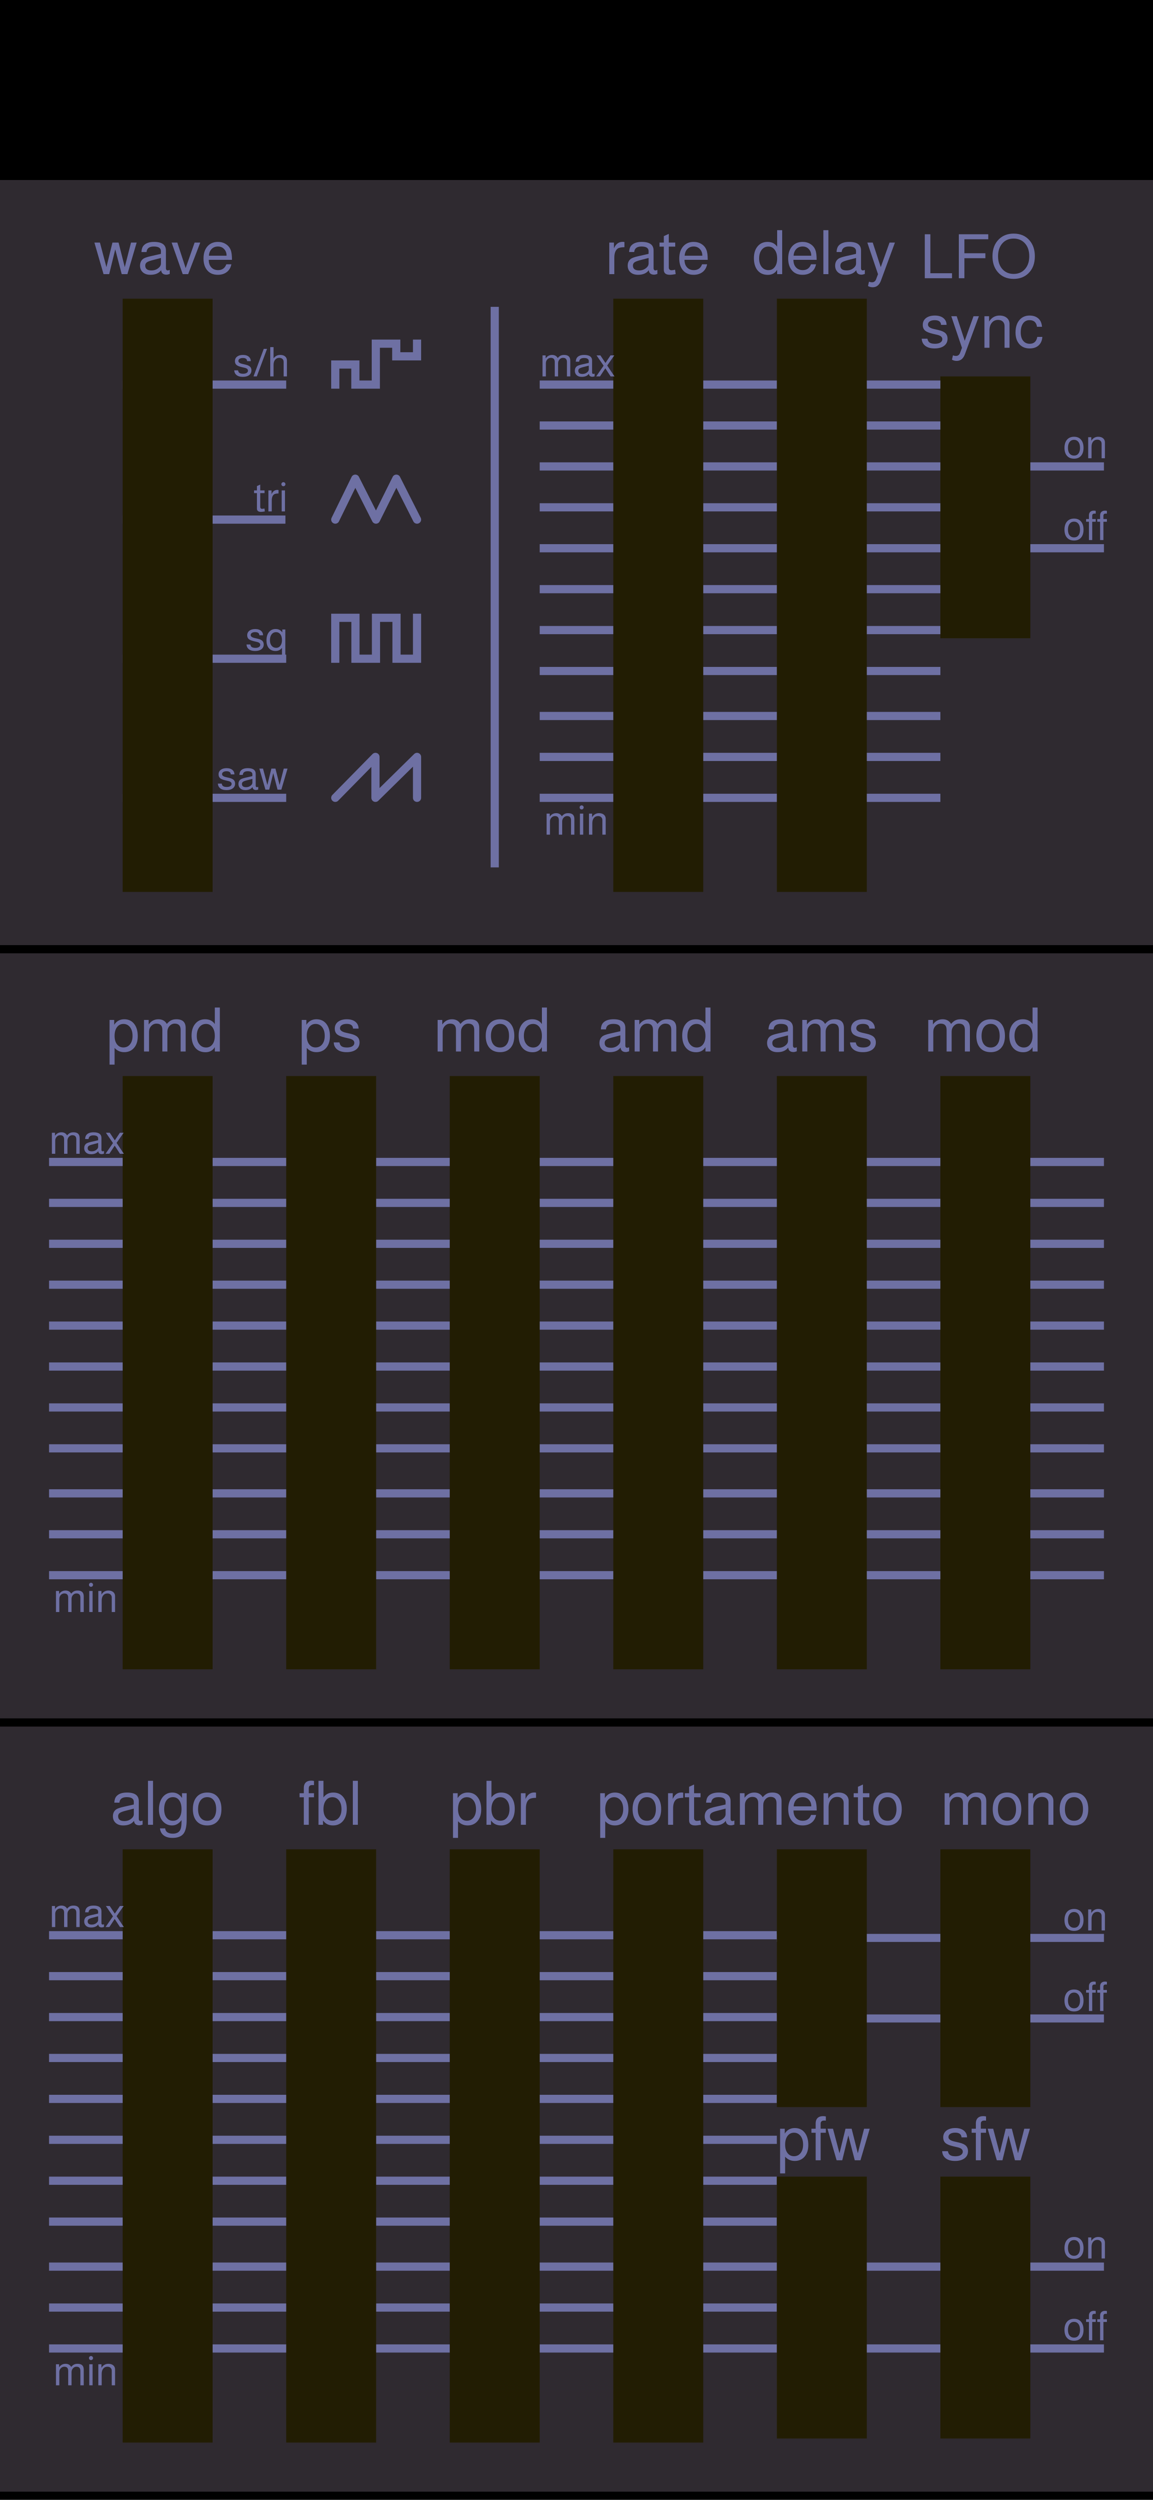 <svg xmlns="http://www.w3.org/2000/svg" width="282" height="611" fill="none" viewBox="0 0 282 611"><path fill="#000" d="M0 0h282v63.8H0z"/><path fill="#000" d="M0 60.9h282v276.95H0zM0 338h282v273H0z"/><path fill="#2F2A30" d="M0 233h282v187H0z"/><path fill="#6E70A3" d="M12 384h181.017v2H12zm0-10h181.017v2H12zm0-10h181.017v2H12zm0-11h181.017v2H12zm0-10h181.017v2H12zm0-10h181.017v2H12zm0-10h181.017v2H12zm0-10h181.017v2H12zm0-10h181.017v2H12zm0-10h181.017v2H12zm0-10h181.017v2H12zm199.322 101H270v2h-58.678zm0-10H270v2h-58.678zm0-10H270v2h-58.678zm0-11H270v2h-58.678zm0-10H270v2h-58.678zm0-10H270v2h-58.678zm0-10H270v2h-58.678zm0-10H270v2h-58.678zm0-10H270v2h-58.678zm0-10H270v2h-58.678zm0-10H270v2h-58.678z"/><path fill="#221D03" d="M30 263h22v145H30zm40 0h22v145H70V263Zm40 0h22v145h-22zm40 0h22v145h-22zm40 0h22v145h-22zm40 0h22v145h-22z"/><path fill="#6E70A3" d="M12.69 276.86h.76v.74c.4-.567.927-.85 1.58-.85.633 0 1.093.253 1.38.76.247-.287.483-.483.71-.59.233-.113.52-.17.86-.17 1 0 1.5.47 1.5 1.41V282h-.82v-3.52c0-.68-.32-1.02-.96-1.02-.333 0-.617.13-.85.39-.233.26-.35.57-.35.93V282h-.82v-3.52c0-.68-.317-1.02-.95-1.02-.34 0-.63.13-.87.39-.233.253-.35.563-.35.93V282h-.82v-5.14Zm12.744 4.45v.66c-.227.08-.403.12-.53.12-.533 0-.823-.243-.87-.73-.367.5-.95.75-1.75.75-.553 0-.983-.153-1.29-.46-.267-.267-.4-.61-.4-1.03 0-.48.17-.85.51-1.11.193-.147.597-.29 1.21-.43l1.68-.38.01-.43c0-.513-.387-.77-1.16-.77-.74 0-1.137.3-1.19.9h-.83c.02-.453.133-.8.34-1.04.353-.407.927-.61 1.72-.61 1.287 0 1.93.467 1.93 1.4v2.87c0 .253.11.38.33.38.027 0 .097-.02.21-.06.04-.013.067-.023.08-.03Zm-1.43-1.94-1.32.34c-.473.12-.8.243-.98.37-.173.127-.26.303-.26.53 0 .527.34.79 1.02.79.48 0 .887-.157 1.22-.47.213-.193.32-.413.32-.66v-.9Zm4.509-.03 1.78 2.66h-.95l-1.29-1.98-1.31 1.98h-.93l1.82-2.62-1.73-2.52h.94l1.24 1.86 1.24-1.86h.92l-1.73 2.48Zm45.282-19.13v-10.92h1.14v1.185c.57-.9 1.39-1.35 2.46-1.35 1.09 0 1.93.42 2.52 1.26.52.73.78 1.69.78 2.88 0 1.27-.34 2.26-1.02 2.97-.59.62-1.355.93-2.295.93-.95 0-1.735-.345-2.355-1.035v4.08h-1.23Zm3.39-9.945c-.65 0-1.175.265-1.575.795-.39.53-.585 1.24-.585 2.13 0 .92.225 1.64.675 2.16.38.44.875.66 1.485.66.68 0 1.22-.255 1.62-.765.41-.52.615-1.205.615-2.055 0-.94-.23-1.68-.69-2.22-.41-.47-.925-.705-1.545-.705Zm10.514 1.14h-1.35c-.04-.77-.555-1.155-1.545-1.155-.51 0-.915.1-1.215.3-.29.19-.435.45-.435.78 0 .5.475.86 1.425 1.08l1.185.27c.77.18 1.325.435 1.665.765.34.33.51.78.51 1.35 0 .73-.285 1.31-.855 1.74-.57.42-1.34.63-2.31.63-1.06 0-1.865-.25-2.415-.75-.46-.41-.705-.955-.735-1.635h1.395c.08.35.19.605.33.765.27.32.775.48 1.515.48.55 0 .985-.1 1.305-.3.33-.21.495-.485.495-.825 0-.51-.395-.86-1.185-1.05l-1.155-.27c-.88-.21-1.495-.46-1.845-.75-.4-.33-.6-.805-.6-1.425 0-.7.265-1.255.795-1.665.54-.41 1.26-.615 2.16-.615.94 0 1.67.235 2.19.705.45.41.675.935.675 1.575ZM26.795 260.21v-10.92h1.14v1.185c.57-.9 1.39-1.35 2.46-1.35 1.09 0 1.93.42 2.52 1.26.52.73.78 1.69.78 2.88 0 1.27-.34 2.26-1.02 2.97-.59.62-1.355.93-2.295.93-.95 0-1.735-.345-2.355-1.035v4.08h-1.23Zm3.39-9.945c-.65 0-1.175.265-1.575.795-.39.53-.585 1.24-.585 2.13 0 .92.225 1.64.675 2.16.38.44.875.66 1.485.66.68 0 1.22-.255 1.62-.765.41-.52.615-1.205.615-2.055 0-.94-.23-1.68-.69-2.22-.41-.47-.925-.705-1.545-.705Zm5.038-.975h1.14v1.11c.6-.85 1.39-1.275 2.37-1.275.95 0 1.64.38 2.07 1.14.37-.43.725-.725 1.065-.885.35-.17.78-.255 1.29-.255 1.5 0 2.25.705 2.25 2.115V257h-1.23v-5.28c0-1.02-.48-1.53-1.44-1.53-.5 0-.925.195-1.275.585-.35.39-.525.855-.525 1.395V257h-1.23v-5.28c0-1.02-.475-1.53-1.425-1.53-.51 0-.945.195-1.305.585-.35.38-.525.845-.525 1.395V257h-1.23v-7.71Zm18.545-3.03V257h-1.23v-1.065c-.49.83-1.25 1.245-2.28 1.245-1.13 0-2-.41-2.61-1.23-.53-.72-.795-1.67-.795-2.85 0-1.29.345-2.3 1.035-3.03.59-.63 1.355-.945 2.295-.945 1.04 0 1.825.39 2.355 1.17v-4.035h1.23Zm-3.375 4.005c-.68 0-1.23.27-1.65.81-.41.53-.615 1.235-.615 2.115 0 .91.24 1.625.72 2.145.41.46.93.69 1.56.69.65 0 1.165-.255 1.545-.765.39-.51.585-1.2.585-2.07 0-.95-.22-1.69-.66-2.22-.39-.47-.885-.705-1.485-.705Zm56.641-.975h1.14v1.11c.6-.85 1.39-1.275 2.37-1.275.95 0 1.64.38 2.07 1.14.37-.43.725-.725 1.065-.885.35-.17.78-.255 1.29-.255 1.5 0 2.25.705 2.25 2.115V257h-1.23v-5.28c0-1.02-.48-1.53-1.44-1.53-.5 0-.925.195-1.275.585-.35.39-.525.855-.525 1.395V257h-1.23v-5.28c0-1.02-.475-1.53-1.425-1.53-.51 0-.945.195-1.305.585-.35.38-.525.845-.525 1.395V257h-1.23v-7.71Zm15.29-.165c1.16 0 2.045.405 2.655 1.215.54.7.81 1.65.81 2.85 0 1.34-.35 2.36-1.05 3.06-.6.61-1.41.915-2.43.915-1.18 0-2.08-.395-2.7-1.185-.54-.69-.81-1.62-.81-2.79 0-1.36.355-2.405 1.065-3.135.61-.62 1.43-.93 2.46-.93Zm0 1.125c-.7 0-1.25.265-1.65.795-.4.52-.6 1.235-.6 2.145 0 .95.225 1.675.675 2.175.39.44.91.66 1.56.66.69 0 1.225-.25 1.605-.75.39-.5.585-1.195.585-2.085 0-.98-.22-1.73-.66-2.25-.38-.46-.885-.69-1.515-.69Zm11.444-3.99V257h-1.23v-1.065c-.49.83-1.25 1.245-2.28 1.245-1.13 0-2-.41-2.61-1.23-.53-.72-.795-1.67-.795-2.85 0-1.29.345-2.3 1.035-3.03.59-.63 1.355-.945 2.295-.945 1.04 0 1.825.39 2.355 1.17v-4.035h1.23Zm-3.375 4.005c-.68 0-1.23.27-1.65.81-.41.53-.615 1.235-.615 2.115 0 .91.24 1.625.72 2.145.41.46.93.69 1.56.69.65 0 1.165-.255 1.545-.765.39-.51.585-1.2.585-2.07 0-.95-.22-1.69-.66-2.22-.39-.47-.885-.705-1.485-.705Zm23.481 5.7v.99c-.34.12-.605.18-.795.18-.8 0-1.235-.365-1.305-1.095-.55.75-1.425 1.125-2.625 1.125-.83 0-1.475-.23-1.935-.69-.4-.4-.6-.915-.6-1.545 0-.72.255-1.275.765-1.665.29-.22.895-.435 1.815-.645l2.52-.57.015-.645c0-.77-.58-1.155-1.74-1.155-1.11 0-1.705.45-1.785 1.35h-1.245c.03-.68.2-1.2.51-1.56.53-.61 1.39-.915 2.58-.915 1.93 0 2.895.7 2.895 2.1v4.305c0 .38.165.57.495.57.04 0 .145-.03.315-.09.06-.02.1-.035.12-.045Zm-2.145-2.91-1.98.51c-.71.18-1.2.365-1.47.555-.26.19-.39.455-.39.795 0 .79.51 1.185 1.53 1.185.72 0 1.33-.235 1.83-.705.32-.29.48-.62.48-.99v-1.35Zm3.493-3.765h1.14v1.11c.6-.85 1.39-1.275 2.37-1.275.95 0 1.64.38 2.07 1.14.37-.43.725-.725 1.065-.885.35-.17.78-.255 1.29-.255 1.5 0 2.25.705 2.25 2.115V257h-1.23v-5.28c0-1.02-.48-1.53-1.44-1.53-.5 0-.925.195-1.275.585-.35.39-.525.855-.525 1.395V257h-1.23v-5.28c0-1.02-.475-1.53-1.425-1.53-.51 0-.945.195-1.305.585-.35.38-.525.845-.525 1.395V257h-1.23v-7.71Zm18.546-3.03V257h-1.23v-1.065c-.49.83-1.25 1.245-2.28 1.245-1.13 0-2-.41-2.61-1.23-.53-.72-.795-1.67-.795-2.85 0-1.29.345-2.3 1.035-3.03.59-.63 1.355-.945 2.295-.945 1.04 0 1.825.39 2.355 1.17v-4.035h1.23Zm-3.375 4.005c-.68 0-1.23.27-1.65.81-.41.53-.615 1.235-.615 2.115 0 .91.24 1.625.72 2.145.41.46.93.69 1.56.69.65 0 1.165-.255 1.545-.765.39-.51.585-1.2.585-2.07 0-.95-.22-1.69-.66-2.22-.39-.47-.885-.705-1.485-.705Zm24.481 5.7v.99c-.34.12-.605.18-.795.18-.8 0-1.235-.365-1.305-1.095-.55.75-1.425 1.125-2.625 1.125-.83 0-1.475-.23-1.935-.69-.4-.4-.6-.915-.6-1.545 0-.72.255-1.275.765-1.665.29-.22.895-.435 1.815-.645l2.52-.57.015-.645c0-.77-.58-1.155-1.74-1.155-1.11 0-1.705.45-1.785 1.35h-1.245c.03-.68.2-1.2.51-1.56.53-.61 1.39-.915 2.58-.915 1.93 0 2.895.7 2.895 2.1v4.305c0 .38.165.57.495.57.04 0 .145-.03.315-.09.06-.02.1-.035.12-.045Zm-2.145-2.91-1.98.51c-.71.18-1.2.365-1.47.555-.26.19-.39.455-.39.795 0 .79.51 1.185 1.53 1.185.72 0 1.33-.235 1.83-.705.32-.29.48-.62.48-.99v-1.35Zm3.493-3.765h1.14v1.11c.6-.85 1.39-1.275 2.37-1.275.95 0 1.64.38 2.07 1.14.37-.43.725-.725 1.065-.885.35-.17.78-.255 1.29-.255 1.5 0 2.25.705 2.25 2.115V257h-1.23v-5.28c0-1.02-.48-1.53-1.44-1.53-.5 0-.925.195-1.275.585-.35.39-.525.855-.525 1.395V257h-1.23v-5.28c0-1.02-.475-1.53-1.425-1.53-.51 0-.945.195-1.305.585-.35.38-.525.845-.525 1.395V257h-1.23v-7.71Zm17.751 2.115h-1.35c-.04-.77-.555-1.155-1.545-1.155-.51 0-.915.1-1.215.3-.29.19-.435.45-.435.78 0 .5.475.86 1.425 1.08l1.185.27c.77.18 1.325.435 1.665.765.34.33.51.78.51 1.35 0 .73-.285 1.31-.855 1.74-.57.42-1.34.63-2.31.63-1.06 0-1.865-.25-2.415-.75-.46-.41-.705-.955-.735-1.635h1.395c.08.35.19.605.33.765.27.32.775.48 1.515.48.55 0 .985-.1 1.305-.3.33-.21.495-.485.495-.825 0-.51-.395-.86-1.185-1.05l-1.155-.27c-.88-.21-1.495-.46-1.845-.75-.4-.33-.6-.805-.6-1.425 0-.7.265-1.255.795-1.665.54-.41 1.26-.615 2.16-.615.94 0 1.67.235 2.19.705.45.41.675.935.675 1.575Zm13.061-2.115h1.14v1.11c.6-.85 1.39-1.275 2.37-1.275.95 0 1.64.38 2.07 1.14.37-.43.725-.725 1.065-.885.35-.17.78-.255 1.29-.255 1.5 0 2.25.705 2.25 2.115V257h-1.23v-5.28c0-1.02-.48-1.53-1.44-1.53-.5 0-.925.195-1.275.585-.35.39-.525.855-.525 1.395V257h-1.23v-5.28c0-1.02-.475-1.53-1.425-1.53-.51 0-.945.195-1.305.585-.35.38-.525.845-.525 1.395V257h-1.23v-7.71Zm15.29-.165c1.16 0 2.045.405 2.655 1.215.54.7.81 1.65.81 2.85 0 1.34-.35 2.36-1.05 3.06-.6.61-1.41.915-2.43.915-1.18 0-2.08-.395-2.7-1.185-.54-.69-.81-1.62-.81-2.79 0-1.36.355-2.405 1.065-3.135.61-.62 1.43-.93 2.46-.93Zm0 1.125c-.7 0-1.25.265-1.65.795-.4.52-.6 1.235-.6 2.145 0 .95.225 1.675.675 2.175.39.44.91.66 1.56.66.69 0 1.225-.25 1.605-.75.39-.5.585-1.195.585-2.085 0-.98-.22-1.73-.66-2.25-.38-.46-.885-.69-1.515-.69Zm11.444-3.99V257h-1.23v-1.065c-.49.83-1.25 1.245-2.28 1.245-1.13 0-2-.41-2.61-1.23-.53-.72-.795-1.67-.795-2.85 0-1.29.345-2.3 1.035-3.03.59-.63 1.355-.945 2.295-.945 1.04 0 1.825.39 2.355 1.17v-4.035h1.23Zm-3.375 4.005c-.68 0-1.23.27-1.65.81-.41.53-.615 1.235-.615 2.115 0 .91.24 1.625.72 2.145.41.46.93.69 1.56.69.65 0 1.165-.255 1.545-.765.39-.51.585-1.2.585-2.07 0-.95-.22-1.69-.66-2.22-.39-.47-.885-.705-1.485-.705ZM13.69 388.86h.76v.74c.4-.567.927-.85 1.58-.85.633 0 1.093.253 1.38.76.247-.287.483-.483.71-.59.233-.113.52-.17.86-.17 1 0 1.5.47 1.5 1.41V394h-.82v-3.52c0-.68-.32-1.02-.96-1.02-.333 0-.617.13-.85.39-.233.26-.35.57-.35.93V394h-.82v-3.52c0-.68-.317-1.02-.95-1.02-.34 0-.63.13-.87.39-.233.253-.35.563-.35.93V394h-.82v-5.14Zm8.954 0V394h-.81v-5.14h.81Zm-.39-2.01c.14 0 .257.05.35.15.1.093.15.207.15.34 0 .14-.05.26-.15.36-.093.093-.21.14-.35.14-.133 0-.25-.047-.35-.14-.093-.1-.14-.22-.14-.36 0-.133.047-.247.14-.34.1-.1.217-.15.35-.15Zm1.798 2.01h.76v.87c.413-.653.98-.98 1.7-.98.5 0 .897.127 1.19.38.293.247.44.58.44 1V394h-.81v-3.54c0-.307-.097-.55-.29-.73-.187-.18-.443-.27-.77-.27-.427 0-.767.157-1.02.47-.253.313-.38.73-.38 1.25V394h-.82v-5.14Z"/><path fill="#2F2A30" d="M0 422h282v187H0z"/><path fill="#6E70A3" d="M12 573h178v2H12zm0-10h178v2H12zm0-10h178v2H12zm0-11h178v2H12zm0-10h178v2H12zm0-10h178v2H12zm0-10h178v2H12zm0-10h178v2H12zm0-10h178v2H12zm0-10h178v2H12zm0-10h178v2H12z"/><path fill="#221D03" d="M30 452h22v145H30zm40 0h22v145H70V452Zm40 0h22v145h-22zm40 0h22v145h-22z"/><path fill="#6E70A3" d="M12.69 465.86h.76v.74c.4-.567.927-.85 1.58-.85.633 0 1.093.253 1.38.76.247-.287.483-.483.71-.59.233-.113.52-.17.86-.17 1 0 1.5.47 1.5 1.41V471h-.82v-3.52c0-.68-.32-1.02-.96-1.02-.333 0-.617.13-.85.39-.233.26-.35.57-.35.93V471h-.82v-3.52c0-.68-.317-1.02-.95-1.02-.34 0-.63.13-.87.39-.233.253-.35.563-.35.93V471h-.82v-5.14Zm12.744 4.45v.66c-.227.08-.403.12-.53.12-.533 0-.823-.243-.87-.73-.367.5-.95.75-1.75.75-.553 0-.983-.153-1.29-.46-.267-.267-.4-.61-.4-1.03 0-.48.17-.85.51-1.11.193-.147.597-.29 1.21-.43l1.68-.38.01-.43c0-.513-.387-.77-1.16-.77-.74 0-1.137.3-1.19.9h-.83c.02-.453.133-.8.34-1.04.353-.407.927-.61 1.72-.61 1.287 0 1.93.467 1.93 1.4v2.87c0 .253.11.38.33.38.027 0 .097-.02.21-.06.04-.013.067-.023.08-.03Zm-1.43-1.94-1.32.34c-.473.12-.8.243-.98.37-.173.127-.26.303-.26.53 0 .527.34.79 1.02.79.48 0 .887-.157 1.22-.47.213-.193.32-.413.32-.66v-.9Zm4.509-.03 1.78 2.66h-.95l-1.29-1.98-1.31 1.98h-.93l1.82-2.62-1.73-2.52h.94l1.24 1.86 1.24-1.86h.92l-1.73 2.48Zm82.282-19.13v-10.92h1.14v1.185c.57-.9 1.39-1.35 2.46-1.35 1.09 0 1.93.42 2.52 1.26.52.73.78 1.69.78 2.88 0 1.27-.34 2.26-1.02 2.97-.59.62-1.355.93-2.295.93-.95 0-1.735-.345-2.355-1.035v4.08h-1.23Zm3.39-9.945c-.65 0-1.175.265-1.575.795-.39.53-.585 1.24-.585 2.13 0 .92.225 1.64.675 2.16.38.44.875.66 1.485.66.68 0 1.22-.255 1.62-.765.41-.52.615-1.205.615-2.055 0-.94-.23-1.68-.69-2.22-.41-.47-.925-.705-1.545-.705Zm4.798-4.005h1.215v4.065c.57-.8 1.37-1.2 2.4-1.2 1.09 0 1.93.4 2.52 1.2.52.7.78 1.625.78 2.775 0 1.33-.345 2.365-1.035 3.105-.6.64-1.375.96-2.325.96-1.07 0-1.885-.405-2.445-1.215V446h-1.11v-10.74Zm3.39 4.005c-.66 0-1.19.27-1.59.81-.39.53-.585 1.235-.585 2.115 0 .92.225 1.64.675 2.16.39.44.89.66 1.5.66.68 0 1.22-.255 1.62-.765.41-.51.615-1.195.615-2.055 0-.94-.23-1.68-.69-2.22-.4-.47-.915-.705-1.545-.705Zm5.024-.975h1.14v1.41c.45-1.06 1.16-1.59 2.13-1.59.12 0 .265.015.435.045v1.26c-.8.01-1.35.125-1.65.345-.55.4-.825 1.145-.825 2.235V446h-1.23v-7.71Zm-50.602 0v.99H75.52V446h-1.215v-6.72H73.27v-.99h1.035v-1.32c0-.55.155-.98.465-1.29.32-.31.765-.465 1.335-.465.22 0 .45.025.69.075v1.02h-.135c-.11-.01-.205-.015-.285-.015-.57 0-.855.26-.855.78v1.215h1.275Zm1.102-3.03h1.215v4.065c.57-.8 1.37-1.2 2.4-1.2 1.09 0 1.93.4 2.52 1.2.52.7.78 1.625.78 2.775 0 1.33-.345 2.365-1.035 3.105-.6.64-1.375.96-2.325.96-1.07 0-1.885-.405-2.445-1.215V446h-1.11v-10.74Zm3.39 4.005c-.66 0-1.19.27-1.59.81-.39.53-.585 1.235-.585 2.115 0 .92.225 1.64.675 2.16.39.44.89.66 1.5.66.68 0 1.22-.255 1.62-.765.41-.51.615-1.195.615-2.055 0-.94-.23-1.68-.69-2.22-.4-.47-.915-.705-1.545-.705Zm6.238-4.005V446h-1.23v-10.74h1.23Zm-52.65 9.705v.99c-.34.12-.605.18-.795.18-.8 0-1.235-.365-1.305-1.095-.55.75-1.425 1.125-2.625 1.125-.83 0-1.475-.23-1.935-.69-.4-.4-.6-.915-.6-1.545 0-.72.255-1.275.765-1.665.29-.22.895-.435 1.815-.645l2.52-.57.015-.645c0-.77-.58-1.155-1.74-1.155-1.11 0-1.705.45-1.785 1.35H27.96c.03-.68.2-1.2.51-1.56.53-.61 1.39-.915 2.58-.915 1.93 0 2.895.7 2.895 2.1v4.305c0 .38.165.57.495.57.04 0 .145-.03.315-.09.06-.02.1-.035.12-.045Zm-2.145-2.91-1.98.51c-.71.18-1.2.365-1.47.555-.26.19-.39.455-.39.795 0 .79.51 1.185 1.53 1.185.72 0 1.33-.235 1.83-.705.32-.29.48-.62.48-.99v-1.35Zm4.694-6.795V446h-1.23v-10.74h1.23Zm7.092 3.03h1.14v6.45c0 1.67-.27 2.83-.81 3.48-.54.66-1.425.99-2.655.99-.96 0-1.71-.23-2.25-.69-.48-.41-.75-.955-.81-1.635h1.26c.06.4.21.695.45.885.35.27.82.405 1.41.405.8 0 1.37-.24 1.71-.72.29-.41.435-1.11.435-2.1v-.495c-.64.87-1.41 1.305-2.31 1.305-.88 0-1.625-.33-2.235-.99-.65-.71-.975-1.68-.975-2.91 0-1.32.34-2.37 1.02-3.15.6-.66 1.355-.99 2.265-.99.98 0 1.765.44 2.355 1.32v-1.155Zm-2.22.96c-.66 0-1.185.265-1.575.795-.38.52-.57 1.235-.57 2.145 0 .95.22 1.675.66 2.175.37.44.87.66 1.5.66.66 0 1.17-.25 1.53-.75.37-.5.555-1.195.555-2.085 0-.98-.21-1.73-.63-2.25-.37-.46-.86-.69-1.47-.69Zm8.399-1.125c1.16 0 2.045.405 2.655 1.215.54.7.81 1.65.81 2.85 0 1.34-.35 2.36-1.05 3.06-.6.61-1.41.915-2.43.915-1.18 0-2.08-.395-2.7-1.185-.54-.69-.81-1.62-.81-2.79 0-1.36.355-2.405 1.065-3.135.61-.62 1.43-.93 2.46-.93Zm0 1.125c-.7 0-1.25.265-1.65.795-.4.52-.6 1.235-.6 2.145 0 .95.225 1.675.675 2.175.39.44.91.66 1.56.66.69 0 1.225-.25 1.605-.75.39-.5.585-1.195.585-2.085 0-.98-.22-1.73-.66-2.25-.38-.46-.885-.69-1.515-.69Zm96.101 9.96v-10.92h1.14v1.185c.57-.9 1.39-1.35 2.46-1.35 1.09 0 1.93.42 2.52 1.26.52.73.78 1.69.78 2.88 0 1.27-.34 2.26-1.02 2.97-.59.62-1.355.93-2.295.93-.95 0-1.735-.345-2.355-1.035v4.08h-1.23Zm3.39-9.945c-.65 0-1.175.265-1.575.795-.39.53-.585 1.24-.585 2.13 0 .92.225 1.64.675 2.16.38.44.875.66 1.485.66.68 0 1.22-.255 1.62-.765.41-.52.615-1.205.615-2.055 0-.94-.23-1.68-.69-2.22-.41-.47-.925-.705-1.545-.705Zm8.053-1.14c1.16 0 2.045.405 2.655 1.215.54.7.81 1.65.81 2.85 0 1.34-.35 2.36-1.05 3.06-.6.61-1.41.915-2.43.915-1.18 0-2.08-.395-2.7-1.185-.54-.69-.81-1.62-.81-2.79 0-1.36.355-2.405 1.065-3.135.61-.62 1.43-.93 2.46-.93Zm0 1.125c-.7 0-1.25.265-1.65.795-.4.52-.6 1.235-.6 2.145 0 .95.225 1.675.675 2.175.39.44.91.66 1.56.66.69 0 1.225-.25 1.605-.75.39-.5.585-1.195.585-2.085 0-.98-.22-1.73-.66-2.25-.38-.46-.885-.69-1.515-.69Zm5.159-.96h1.14v1.41c.45-1.06 1.16-1.59 2.13-1.59.12 0 .265.015.435.045v1.26c-.8.01-1.35.125-1.65.345-.55.4-.825 1.145-.825 2.235V446h-1.23v-7.71Zm7.937 0v.99h-1.575v5.13c0 .18.06.335.18.465.13.12.295.18.495.18.19 0 .48-.045.87-.135l.135 1.08c-.62.11-1.09.165-1.41.165-.99 0-1.485-.405-1.485-1.215v-5.67h-1.05v-.99h1.05v-1.575l1.215-.555v2.13h1.575Zm8.278 6.675v.99c-.34.12-.605.18-.795.18-.8 0-1.235-.365-1.305-1.095-.55.75-1.425 1.125-2.625 1.125-.83 0-1.475-.23-1.935-.69-.4-.4-.6-.915-.6-1.545 0-.72.255-1.275.765-1.665.29-.22.895-.435 1.815-.645l2.52-.57.015-.645c0-.77-.58-1.155-1.74-1.155-1.11 0-1.705.45-1.785 1.35h-1.245c.03-.68.2-1.2.51-1.56.53-.61 1.39-.915 2.58-.915 1.93 0 2.895.7 2.895 2.1v4.305c0 .38.165.57.495.57.04 0 .145-.03.315-.09.06-.02.1-.035.12-.045Zm-2.145-2.91-1.98.51c-.71.18-1.2.365-1.47.555-.26.19-.39.455-.39.795 0 .79.51 1.185 1.53 1.185.72 0 1.33-.235 1.83-.705.32-.29.48-.62.48-.99v-1.35Zm3.494-3.765h1.14v1.11c.6-.85 1.39-1.275 2.37-1.275.95 0 1.64.38 2.07 1.14.37-.43.725-.725 1.065-.885.35-.17.78-.255 1.29-.255 1.5 0 2.25.705 2.25 2.115V446h-1.23v-5.28c0-1.02-.48-1.53-1.44-1.53-.5 0-.925.195-1.275.585-.35.39-.525.855-.525 1.395V446h-1.23v-5.28c0-1.02-.475-1.53-1.425-1.53-.51 0-.945.195-1.305.585-.35.38-.525.845-.525 1.395V446h-1.23v-7.71Zm18.785 4.215h-5.685c.01.66.15 1.185.42 1.575.43.63 1.05.945 1.86.945 1 0 1.675-.475 2.025-1.425h1.23c-.16.81-.53 1.44-1.11 1.89-.58.45-1.31.675-2.19.675-1.17 0-2.065-.4-2.685-1.2-.55-.7-.825-1.625-.825-2.775 0-1.33.36-2.365 1.08-3.105.63-.64 1.445-.96 2.445-.96.73 0 1.37.175 1.92.525.56.35.96.83 1.2 1.44.21.52.315 1.31.315 2.37v.045Zm-1.32-1.005c0-.67-.2-1.21-.6-1.62-.39-.42-.895-.63-1.515-.63-.63 0-1.145.205-1.545.615-.39.4-.61.945-.66 1.635h4.32Zm2.999-3.21h1.14v1.305c.62-.98 1.47-1.47 2.55-1.47.75 0 1.345.19 1.785.57.44.37.66.87.66 1.5V446h-1.215v-5.31c0-.46-.145-.825-.435-1.095-.28-.27-.665-.405-1.155-.405-.64 0-1.15.235-1.53.705-.38.47-.57 1.095-.57 1.875V446h-1.23v-7.71Zm11.203 0v.99h-1.575v5.13c0 .18.06.335.18.465.13.12.295.18.495.18.19 0 .48-.045.87-.135l.135 1.08c-.62.11-1.09.165-1.41.165-.99 0-1.485-.405-1.485-1.215v-5.67h-1.05v-.99h1.05v-1.575l1.215-.555v2.13h1.575Zm4.453-.165c1.16 0 2.045.405 2.655 1.215.54.7.81 1.65.81 2.85 0 1.34-.35 2.36-1.05 3.06-.6.61-1.41.915-2.43.915-1.18 0-2.08-.395-2.7-1.185-.54-.69-.81-1.62-.81-2.79 0-1.36.355-2.405 1.065-3.135.61-.62 1.43-.93 2.46-.93Zm0 1.125c-.7 0-1.25.265-1.65.795-.4.52-.6 1.235-.6 2.145 0 .95.225 1.675.675 2.175.39.44.91.66 1.56.66.69 0 1.225-.25 1.605-.75.39-.5.585-1.195.585-2.085 0-.98-.22-1.73-.66-2.25-.38-.46-.885-.69-1.515-.69Zm13.954-.96h1.14v1.11c.6-.85 1.39-1.275 2.37-1.275.95 0 1.64.38 2.07 1.14.37-.43.725-.725 1.065-.885.35-.17.78-.255 1.29-.255 1.5 0 2.25.705 2.25 2.115V446h-1.23v-5.28c0-1.02-.48-1.53-1.44-1.53-.5 0-.925.195-1.275.585-.35.39-.525.855-.525 1.395V446h-1.23v-5.28c0-1.02-.475-1.53-1.425-1.53-.51 0-.945.195-1.305.585-.35.38-.525.845-.525 1.395V446h-1.23v-7.71Zm15.29-.165c1.16 0 2.045.405 2.655 1.215.54.7.81 1.65.81 2.85 0 1.34-.35 2.36-1.05 3.06-.6.61-1.41.915-2.43.915-1.18 0-2.08-.395-2.7-1.185-.54-.69-.81-1.62-.81-2.79 0-1.36.355-2.405 1.065-3.135.61-.62 1.43-.93 2.46-.93Zm0 1.125c-.7 0-1.25.265-1.65.795-.4.52-.6 1.235-.6 2.145 0 .95.225 1.675.675 2.175.39.44.91.66 1.56.66.69 0 1.225-.25 1.605-.75.39-.5.585-1.195.585-2.085 0-.98-.22-1.73-.66-2.25-.38-.46-.885-.69-1.515-.69Zm5.174-.96h1.14v1.305c.62-.98 1.47-1.47 2.55-1.47.75 0 1.345.19 1.785.57.44.37.66.87.66 1.5V446h-1.215v-5.31c0-.46-.145-.825-.435-1.095-.28-.27-.665-.405-1.155-.405-.64 0-1.15.235-1.53.705-.38.47-.57 1.095-.57 1.875V446h-1.23v-7.71Zm11.203-.165c1.16 0 2.045.405 2.655 1.215.54.7.81 1.65.81 2.85 0 1.34-.35 2.36-1.05 3.06-.6.61-1.41.915-2.43.915-1.18 0-2.08-.395-2.7-1.185-.54-.69-.81-1.62-.81-2.79 0-1.36.355-2.405 1.065-3.135.61-.62 1.43-.93 2.46-.93Zm0 1.125c-.7 0-1.25.265-1.65.795-.4.52-.6 1.235-.6 2.145 0 .95.225 1.675.675 2.175.39.44.91.66 1.56.66.69 0 1.225-.25 1.605-.75.39-.5.585-1.195.585-2.085 0-.98-.22-1.73-.66-2.25-.38-.46-.885-.69-1.515-.69Zm-71.907 91.96v-10.92h1.14v1.185c.57-.9 1.39-1.35 2.46-1.35 1.09 0 1.93.42 2.52 1.26.52.73.78 1.69.78 2.88 0 1.27-.34 2.26-1.02 2.97-.59.62-1.355.93-2.295.93-.95 0-1.735-.345-2.355-1.035v4.08h-1.23Zm3.39-9.945c-.65 0-1.175.265-1.575.795-.39.53-.585 1.24-.585 2.13 0 .92.225 1.64.675 2.16.38.44.875.66 1.485.66.68 0 1.22-.255 1.62-.765.41-.52.615-1.205.615-2.055 0-.94-.23-1.68-.69-2.22-.41-.47-.925-.705-1.545-.705Zm7.798-.975v.99h-1.275V528h-1.215v-6.72h-1.035v-.99h1.035v-1.32c0-.55.155-.98.465-1.29.32-.31.765-.465 1.335-.465.22 0 .45.025.69.075v1.02h-.135c-.11-.01-.205-.015-.285-.015-.57 0-.855.26-.855.78v1.215h1.275Zm8.467 7.71h-1.395l-1.575-6.06-1.485 6.06h-1.38l-2.235-7.71h1.35l1.59 6 1.47-6h1.5l1.515 6 1.53-6h1.38L210.45 528Zm26.06-5.595h-1.35c-.04-.77-.555-1.155-1.545-1.155-.51 0-.915.1-1.215.3-.29.19-.435.45-.435.78 0 .5.475.86 1.425 1.08l1.185.27c.77.18 1.325.435 1.665.765.34.33.51.78.51 1.35 0 .73-.285 1.31-.855 1.74-.57.42-1.34.63-2.31.63-1.06 0-1.865-.25-2.415-.75-.46-.41-.705-.955-.735-1.635h1.395c.08.35.19.605.33.765.27.32.775.48 1.515.48.55 0 .985-.1 1.305-.3.33-.21.495-.485.495-.825 0-.51-.395-.86-1.185-1.05l-1.155-.27c-.88-.21-1.495-.46-1.845-.75-.4-.33-.6-.805-.6-1.425 0-.7.265-1.255.795-1.665.54-.41 1.26-.615 2.16-.615.94 0 1.67.235 2.19.705.45.41.675.935.675 1.575Zm4.653-2.115v.99h-1.275V528h-1.215v-6.72h-1.035v-.99h1.035v-1.32c0-.55.155-.98.465-1.29.32-.31.765-.465 1.335-.465.22 0 .45.025.69.075v1.02h-.135c-.11-.01-.205-.015-.285-.015-.57 0-.855.26-.855.78v1.215h1.275Zm8.467 7.71h-1.395l-1.575-6.06-1.485 6.06h-1.38l-2.235-7.71h1.35l1.59 6 1.47-6h1.5l1.515 6 1.53-6h1.38L249.63 528ZM13.69 577.86h.76v.74c.4-.567.927-.85 1.58-.85.633 0 1.093.253 1.38.76.247-.287.483-.483.71-.59.233-.113.52-.17.86-.17 1 0 1.5.47 1.5 1.41V583h-.82v-3.52c0-.68-.32-1.02-.96-1.02-.333 0-.617.13-.85.39-.233.26-.35.57-.35.93V583h-.82v-3.52c0-.68-.317-1.02-.95-1.02-.34 0-.63.13-.87.39-.233.253-.35.563-.35.93V583h-.82v-5.14Zm8.954 0V583h-.81v-5.14h.81Zm-.39-2.01c.14 0 .257.05.35.15.1.093.15.207.15.34 0 .14-.05.26-.15.36-.093.093-.21.14-.35.14-.133 0-.25-.047-.35-.14-.093-.1-.14-.22-.14-.36 0-.133.047-.247.14-.34.1-.1.217-.15.35-.15Zm1.798 2.01h.76v.87c.413-.653.98-.98 1.7-.98.5 0 .897.127 1.19.38.293.247.44.58.44 1V583h-.81v-3.54c0-.307-.097-.55-.29-.73-.187-.18-.443-.27-.77-.27-.427 0-.767.157-1.02.47-.253.313-.38.73-.38 1.25V583h-.82v-5.14Z"/><path fill="#2F2A30" d="M0 44h282v187H0z"/><path fill="#6E70A3" d="M132 194h98v2h-98zm0-10h98v2h-98zm0-10h98v2h-98zm0-11h98v2h-98zm0-10h98v2h-98zm0-10h98v2h-98zm0-10h98v2h-98zm0-10h98v2h-98zm0-10h98v2h-98zm0-10h98v2h-98zm0-10h98v2h-98zM30 126h39.809v2H30zm0 34h40v2H30zm0 34h40v2H30zm0-101h40v2H30z"/><path fill="#221D03" d="M150 73h22v145h-22zM30 73h22v145H30zm160 0h22v145h-22V73Z"/><path fill="#6E70A3" d="M230 133h40v2h-40zm0-20h40v2h-40zm32.7-6.25c.773 0 1.363.27 1.77.81.36.467.54 1.1.54 1.9 0 .893-.233 1.573-.7 2.04-.4.407-.94.61-1.62.61-.787 0-1.387-.263-1.8-.79-.36-.46-.54-1.08-.54-1.86 0-.907.237-1.603.71-2.09.407-.413.953-.62 1.64-.62Zm0 .75c-.467 0-.833.177-1.1.53-.267.347-.4.823-.4 1.43 0 .633.15 1.117.45 1.45.26.293.607.44 1.04.44.46 0 .817-.167 1.07-.5.26-.333.39-.797.39-1.39 0-.653-.147-1.153-.44-1.5-.253-.307-.59-.46-1.01-.46Zm3.449-.64h.76v.87c.413-.653.98-.98 1.7-.98.5 0 .897.127 1.19.38.293.247.44.58.44 1V112h-.81v-3.54c0-.307-.097-.55-.29-.73-.187-.18-.443-.27-.77-.27-.427 0-.767.157-1.02.47-.253.313-.38.73-.38 1.25V112h-.82v-5.14Zm-3.449 19.89c.773 0 1.363.27 1.77.81.36.467.54 1.1.54 1.9 0 .893-.233 1.573-.7 2.04-.4.407-.94.61-1.62.61-.787 0-1.387-.263-1.8-.79-.36-.46-.54-1.08-.54-1.86 0-.907.237-1.603.71-2.09.407-.413.953-.62 1.64-.62Zm0 .75c-.467 0-.833.177-1.1.53-.267.347-.4.823-.4 1.43 0 .633.15 1.117.45 1.45.26.293.607.44 1.04.44.46 0 .817-.167 1.07-.5.26-.333.39-.797.39-1.39 0-.653-.147-1.153-.44-1.5-.253-.307-.59-.46-1.01-.46Zm5.289-.64v.66h-.85V132h-.81v-4.48h-.69v-.66h.69v-.88c0-.367.103-.653.31-.86.213-.207.51-.31.89-.31.147 0 .3.017.46.05v.68h-.09c-.073-.007-.137-.01-.19-.01-.38 0-.57.173-.57.52v.81h.85Zm2.734 0v.66h-.85V132h-.81v-4.48h-.69v-.66h.69v-.88c0-.367.104-.653.31-.86.214-.207.51-.31.89-.31.147 0 .3.017.46.05v.68h-.09c-.073-.007-.136-.01-.19-.01-.38 0-.57.173-.57.52v.81h.85Z"/><path fill="#221D03" d="M230 92h22v64h-22z"/><path fill="#6E70A3" d="M190 492.359h40v1.969h-40zm0-19.687h40v1.969h-40z"/><path fill="#221D03" d="M190 452h22v63h-22z"/><path fill="#6E70A3" d="M230 492.359h40v1.969h-40zm0-19.687h40v1.969h-40zm32.7-6.094c.773 0 1.363.27 1.77.81.36.467.54 1.1.54 1.9 0 .893-.233 1.573-.7 2.04-.4.407-.94.61-1.62.61-.787 0-1.387-.263-1.8-.79-.36-.46-.54-1.08-.54-1.86 0-.907.237-1.603.71-2.09.407-.413.953-.62 1.64-.62Zm0 .75c-.467 0-.833.177-1.1.53-.267.347-.4.823-.4 1.43 0 .633.15 1.117.45 1.45.26.293.607.44 1.04.44.46 0 .817-.167 1.07-.5.26-.333.39-.797.39-1.39 0-.653-.147-1.153-.44-1.5-.253-.307-.59-.46-1.01-.46Zm3.449-.64h.76v.87c.413-.653.98-.98 1.7-.98.5 0 .897.127 1.19.38.293.247.44.58.44 1v3.87h-.81v-3.54c0-.307-.097-.55-.29-.73-.187-.18-.443-.27-.77-.27-.427 0-.767.157-1.02.47-.253.313-.38.73-.38 1.25v2.82h-.82v-5.14Zm-3.449 19.578c.773 0 1.363.27 1.77.81.36.466.54 1.1.54 1.9 0 .893-.233 1.573-.7 2.04-.4.406-.94.61-1.62.61-.787 0-1.387-.264-1.8-.79-.36-.46-.54-1.08-.54-1.86 0-.907.237-1.604.71-2.09.407-.414.953-.62 1.64-.62Zm0 .75c-.467 0-.833.176-1.1.53-.267.346-.4.823-.4 1.43 0 .633.15 1.116.45 1.45.26.293.607.44 1.04.44.46 0 .817-.167 1.07-.5.26-.334.39-.797.39-1.39 0-.654-.147-1.154-.44-1.5-.253-.307-.59-.46-1.01-.46Zm5.289-.64v.66h-.85v4.48h-.81v-4.48h-.69v-.66h.69v-.88c0-.367.103-.654.31-.86.213-.207.51-.31.89-.31.147 0 .3.016.46.05v.68h-.09c-.073-.007-.137-.01-.19-.01-.38 0-.57.173-.57.52v.81h.85Zm2.734 0v.66h-.85v4.48h-.81v-4.48h-.69v-.66h.69v-.88c0-.367.104-.654.31-.86.214-.207.51-.31.89-.31.147 0 .3.016.46.05v.68h-.09c-.073-.007-.136-.01-.19-.01-.38 0-.57.173-.57.52v.81h.85Z"/><path fill="#221D03" d="M230 452h22v63h-22z"/><path fill="#6E70A3" d="M190 573h40v2h-40zm0-20h40v2h-40z"/><path fill="#221D03" d="M190 532h22v64h-22z"/><path fill="#6E70A3" d="M230 573h40v2h-40zm0-20h40v2h-40zm32.7-6.25c.773 0 1.363.27 1.77.81.36.467.54 1.1.54 1.9 0 .893-.233 1.573-.7 2.04-.4.407-.94.61-1.62.61-.787 0-1.387-.263-1.8-.79-.36-.46-.54-1.08-.54-1.86 0-.907.237-1.603.71-2.09.407-.413.953-.62 1.64-.62Zm0 .75c-.467 0-.833.177-1.1.53-.267.347-.4.823-.4 1.43 0 .633.15 1.117.45 1.45.26.293.607.44 1.04.44.46 0 .817-.167 1.07-.5.26-.333.39-.797.39-1.39 0-.653-.147-1.153-.44-1.5-.253-.307-.59-.46-1.01-.46Zm3.449-.64h.76v.87c.413-.653.98-.98 1.7-.98.5 0 .897.127 1.19.38.293.247.44.58.44 1V552h-.81v-3.54c0-.307-.097-.55-.29-.73-.187-.18-.443-.27-.77-.27-.427 0-.767.157-1.02.47-.253.313-.38.73-.38 1.25V552h-.82v-5.14Zm-3.449 19.89c.773 0 1.363.27 1.77.81.36.467.54 1.1.54 1.9 0 .893-.233 1.573-.7 2.04-.4.407-.94.61-1.62.61-.787 0-1.387-.263-1.8-.79-.36-.46-.54-1.08-.54-1.86 0-.907.237-1.603.71-2.09.407-.413.953-.62 1.64-.62Zm0 .75c-.467 0-.833.177-1.1.53-.267.347-.4.823-.4 1.43 0 .633.15 1.117.45 1.45.26.293.607.44 1.04.44.46 0 .817-.167 1.07-.5.26-.333.39-.797.39-1.39 0-.653-.147-1.153-.44-1.5-.253-.307-.59-.46-1.01-.46Zm5.289-.64v.66h-.85V572h-.81v-4.48h-.69v-.66h.69v-.88c0-.367.103-.653.31-.86.213-.207.51-.31.89-.31.147 0 .3.017.46.05v.68h-.09c-.073-.007-.137-.01-.19-.01-.38 0-.57.173-.57.52v.81h.85Zm2.734 0v.66h-.85V572h-.81v-4.48h-.69v-.66h.69v-.88c0-.367.104-.653.31-.86.214-.207.51-.31.89-.31.147 0 .3.017.46.05v.68h-.09c-.073-.007-.136-.01-.19-.01-.38 0-.57.173-.57.52v.81h.85Z"/><path fill="#221D03" d="M230 532h22v64h-22z"/><path fill="#6E70A3" d="M132.69 86.86h.76v.74c.4-.567.927-.85 1.58-.85.633 0 1.093.253 1.38.76.247-.287.483-.483.71-.59.233-.113.52-.17.86-.17 1 0 1.5.47 1.5 1.41V92h-.82v-3.52c0-.68-.32-1.02-.96-1.02-.333 0-.617.13-.85.39-.233.26-.35.57-.35.93V92h-.82v-3.52c0-.68-.317-1.02-.95-1.02-.34 0-.63.13-.87.39-.233.253-.35.563-.35.93V92h-.82v-5.14Zm12.744 4.45v.66c-.227.08-.404.12-.53.12-.534 0-.824-.243-.87-.73-.367.5-.95.75-1.75.75-.554 0-.984-.153-1.29-.46-.267-.267-.4-.61-.4-1.03 0-.48.17-.85.51-1.11.193-.147.596-.29 1.21-.43l1.68-.38.01-.43c0-.513-.387-.77-1.16-.77-.74 0-1.137.3-1.19.9h-.83c.02-.453.133-.8.34-1.04.353-.407.926-.61 1.72-.61 1.286 0 1.93.467 1.93 1.4v2.87c0 .253.11.38.33.38.026 0 .096-.02.21-.06.04-.013.066-.023.08-.03Zm-1.43-1.94-1.32.34c-.474.12-.8.243-.98.37-.174.127-.26.303-.26.53 0 .527.34.79 1.02.79.48 0 .886-.157 1.22-.47.213-.193.32-.413.32-.66v-.9Zm4.509-.03 1.78 2.66h-.95l-1.29-1.98-1.31 1.98h-.93l1.82-2.62-1.73-2.52h.94l1.24 1.86 1.24-1.86h.92l-1.73 2.48Zm42.792-33.08V67h-1.23v-1.065c-.49.83-1.25 1.245-2.28 1.245-1.13 0-2-.41-2.61-1.23-.53-.72-.795-1.67-.795-2.85 0-1.29.345-2.3 1.035-3.03.59-.63 1.355-.945 2.295-.945 1.04 0 1.825.39 2.355 1.17V56.26h1.23Zm-3.375 4.005c-.68 0-1.23.27-1.65.81-.41.53-.615 1.235-.615 2.115 0 .91.24 1.625.72 2.145.41.46.93.69 1.56.69.65 0 1.165-.255 1.545-.765.39-.51.585-1.2.585-2.07 0-.95-.22-1.69-.66-2.22-.39-.47-.885-.705-1.485-.705Zm11.803 3.24h-5.685c.01.66.15 1.185.42 1.575.43.63 1.05.945 1.86.945 1 0 1.675-.475 2.025-1.425h1.23c-.16.81-.53 1.44-1.11 1.89-.58.45-1.31.675-2.19.675-1.17 0-2.065-.4-2.685-1.2-.55-.7-.825-1.625-.825-2.775 0-1.33.36-2.365 1.08-3.105.63-.64 1.445-.96 2.445-.96.73 0 1.37.175 1.92.525.56.35.96.83 1.2 1.44.21.52.315 1.31.315 2.37v.045Zm-1.32-1.005c0-.67-.2-1.21-.6-1.62-.39-.42-.895-.63-1.515-.63-.63 0-1.145.205-1.545.615-.39.4-.61.945-.66 1.635h4.32Zm4.199-6.24V67h-1.23V56.26h1.23Zm8.907 9.705v.99c-.34.12-.605.18-.795.18-.8 0-1.235-.365-1.305-1.095-.55.75-1.425 1.125-2.625 1.125-.83 0-1.475-.23-1.935-.69-.4-.4-.6-.915-.6-1.545 0-.72.255-1.275.765-1.665.29-.22.895-.435 1.815-.645l2.52-.57.015-.645c0-.77-.58-1.155-1.74-1.155-1.11 0-1.705.45-1.785 1.35h-1.245c.03-.68.2-1.2.51-1.56.53-.61 1.39-.915 2.58-.915 1.93 0 2.895.7 2.895 2.1v4.305c0 .38.165.57.495.57.04 0 .145-.03.315-.09.06-.02.1-.035.12-.045Zm-2.145-2.91-1.98.51c-.71.18-1.2.365-1.47.555-.26.19-.39.455-.39.795 0 .79.51 1.185 1.53 1.185.72 0 1.33-.235 1.83-.705.32-.29.48-.62.48-.99v-1.35Zm8.188-3.765h1.32l-3.435 9.33c-.4 1.06-1.065 1.59-1.995 1.59-.44 0-.825-.1-1.155-.3l.24-1.065c.25.1.495.15.735.15.48 0 .815-.25 1.005-.75l.465-1.23-2.61-7.725h1.32l1.965 6 2.145-6Zm-68.542 0h1.14v1.41c.45-1.06 1.16-1.59 2.13-1.59.12 0 .265.015.435.045v1.26c-.8.01-1.35.125-1.65.345-.55.4-.825 1.145-.825 2.235V67h-1.23v-7.71Zm11.762 6.675v.99c-.34.12-.605.18-.795.18-.8 0-1.235-.365-1.305-1.095-.55.75-1.425 1.125-2.625 1.125-.83 0-1.475-.23-1.935-.69-.4-.4-.6-.915-.6-1.545 0-.72.255-1.275.765-1.665.29-.22.895-.435 1.815-.645l2.52-.57.015-.645c0-.77-.58-1.155-1.74-1.155-1.11 0-1.705.45-1.785 1.35h-1.245c.03-.68.2-1.2.51-1.56.53-.61 1.39-.915 2.58-.915 1.93 0 2.895.7 2.895 2.1v4.305c0 .38.165.57.495.57.04 0 .145-.03.315-.09.06-.02.1-.035.12-.045Zm-2.145-2.91-1.98.51c-.71.18-1.2.365-1.47.555-.26.19-.39.455-.39.795 0 .79.51 1.185 1.53 1.185.72 0 1.33-.235 1.83-.705.32-.29.48-.62.48-.99v-1.35Zm6.509-3.765v.99h-1.575v5.13c0 .18.06.335.18.465.13.12.295.18.495.18.19 0 .48-.045.87-.135l.135 1.08c-.62.11-1.09.165-1.41.165-.99 0-1.485-.405-1.485-1.215v-5.67h-1.05v-.99h1.05v-1.575l1.215-.555v2.13h1.575Zm7.948 4.215h-5.685c.01.66.15 1.185.42 1.575.43.63 1.05.945 1.86.945 1 0 1.675-.475 2.025-1.425h1.23c-.16.81-.53 1.44-1.11 1.89-.58.45-1.31.675-2.19.675-1.17 0-2.065-.4-2.685-1.2-.55-.7-.825-1.625-.825-2.775 0-1.33.36-2.365 1.08-3.105.63-.64 1.445-.96 2.445-.96.73 0 1.37.175 1.92.525.56.35.96.83 1.2 1.44.21.52.315 1.31.315 2.37v.045Zm-1.32-1.005c0-.67-.2-1.21-.6-1.62-.39-.42-.895-.63-1.515-.63-.63 0-1.145.205-1.545.615-.39.4-.61.945-.66 1.635h4.32ZM31.16 67h-1.395l-1.575-6.06L26.705 67h-1.38l-2.235-7.71h1.35l1.59 6 1.47-6H29l1.515 6 1.53-6h1.38L31.16 67Zm10.35-1.035v.99c-.34.12-.605.18-.795.18-.8 0-1.235-.365-1.305-1.095-.55.75-1.425 1.125-2.625 1.125-.83 0-1.475-.23-1.935-.69-.4-.4-.6-.915-.6-1.545 0-.72.255-1.275.765-1.665.29-.22.895-.435 1.815-.645l2.52-.57.015-.645c0-.77-.58-1.155-1.74-1.155-1.11 0-1.705.45-1.785 1.35h-1.245c.03-.68.2-1.2.51-1.56.53-.61 1.39-.915 2.58-.915 1.93 0 2.895.7 2.895 2.1v4.305c0 .38.165.57.495.57.04 0 .145-.03.315-.09.06-.02.1-.035.12-.045Zm-2.145-2.91-1.98.51c-.71.18-1.2.365-1.47.555-.26.19-.39.455-.39.795 0 .79.51 1.185 1.53 1.185.72 0 1.33-.235 1.83-.705.32-.29.48-.62.48-.99v-1.35ZM46.023 67h-1.335l-2.715-7.71h1.395l2.04 6.24 2.19-6.24h1.38L46.023 67Zm10.713-3.495h-5.685c.01.66.15 1.185.42 1.575.43.63 1.05.945 1.86.945 1 0 1.675-.475 2.025-1.425h1.23c-.16.81-.53 1.44-1.11 1.89-.58.45-1.31.675-2.19.675-1.17 0-2.065-.4-2.685-1.2-.55-.7-.825-1.625-.825-2.775 0-1.33.36-2.365 1.08-3.105.63-.64 1.445-.96 2.445-.96.73 0 1.37.175 1.92.525.56.35.96.83 1.2 1.44.21.52.315 1.31.315 2.37v.045Zm-1.32-1.005c0-.67-.2-1.21-.6-1.62-.39-.42-.895-.63-1.515-.63-.63 0-1.145.205-1.545.615-.39.4-.61.945-.66 1.635h4.32Z"/><path stroke="#6E70A3" stroke-linecap="round" stroke-linejoin="round" stroke-miterlimit="11.474" stroke-width="2" d="m82 127 4.893-10 5.064 10 4.979-10L102 127"/><path stroke="#6E70A3" stroke-linecap="square" stroke-miterlimit="11.474" stroke-width="2" d="M82 161v-10h4.936v10h5.021v-10h5.021v10H102v-10"/><path stroke="#6E70A3" stroke-linecap="round" stroke-linejoin="round" stroke-miterlimit="11.474" stroke-width="2" d="m82 195 9.828-10v10L102 185v10"/><path stroke="#6E70A3" stroke-linecap="square" stroke-miterlimit="11.474" stroke-width="2" d="M82 94v-4.909h4.915V94h5V84h5v3.091H102V84"/><path fill="#6E70A3" d="M227.55 57.26v9.525h5.295V68h-6.66V57.26h1.365Zm8.323 5.85V68h-1.365V57.26h7.2v1.215h-5.835v3.42h5.13v1.215h-5.13Zm12.055-6.015c1.66 0 2.97.575 3.93 1.725.83 1 1.245 2.27 1.245 3.81 0 1.77-.535 3.17-1.605 4.2-.94.89-2.13 1.335-3.57 1.335-1.67 0-2.985-.575-3.945-1.725-.83-1-1.245-2.27-1.245-3.81 0-1.77.54-3.17 1.62-4.2.93-.89 2.12-1.335 3.57-1.335Zm-.015 1.215c-1.22 0-2.185.445-2.895 1.335-.61.78-.915 1.775-.915 2.985 0 1.39.395 2.485 1.185 3.285.69.69 1.565 1.035 2.625 1.035 1.23 0 2.2-.445 2.91-1.335.61-.78.915-1.775.915-2.985 0-1.39-.395-2.485-1.185-3.285-.69-.69-1.57-1.035-2.64-1.035ZM231.51 79.405h-1.35c-.04-.77-.555-1.155-1.545-1.155-.51 0-.915.1-1.215.3-.29.19-.435.45-.435.78 0 .5.475.86 1.425 1.08l1.185.27c.77.18 1.325.435 1.665.765.34.33.51.78.51 1.35 0 .73-.285 1.31-.855 1.74-.57.42-1.34.63-2.31.63-1.06 0-1.865-.25-2.415-.75-.46-.41-.705-.955-.735-1.635h1.395c.08.35.19.605.33.765.27.32.775.48 1.515.48.55 0 .985-.1 1.305-.3.33-.21.495-.485.495-.825 0-.51-.395-.86-1.185-1.05l-1.155-.27c-.88-.21-1.495-.46-1.845-.75-.4-.33-.6-.805-.6-1.425 0-.7.265-1.255.795-1.665.54-.41 1.26-.615 2.16-.615.94 0 1.67.235 2.19.705.45.41.675.935.675 1.575Zm6.588-2.115h1.32l-3.435 9.33c-.4 1.06-1.065 1.59-1.995 1.59-.44 0-.825-.1-1.155-.3l.24-1.065c.25.1.495.15.735.15.48 0 .815-.25 1.005-.75l.465-1.23-2.61-7.725h1.32l1.965 6 2.145-6Zm2.673 0h1.14v1.305c.62-.98 1.47-1.47 2.55-1.47.75 0 1.345.19 1.785.57.44.37.66.87.66 1.5V85h-1.215v-5.31c0-.46-.145-.825-.435-1.095-.28-.27-.665-.405-1.155-.405-.64 0-1.15.235-1.53.705-.38.47-.57 1.095-.57 1.875V85h-1.23v-7.71Zm14.084 2.58h-1.23c-.15-1.08-.76-1.62-1.83-1.62-.67 0-1.195.265-1.575.795-.38.53-.57 1.265-.57 2.205 0 .93.225 1.64.675 2.13.38.43.89.645 1.53.645 1.03 0 1.645-.56 1.845-1.68h1.245c-.08.96-.425 1.685-1.035 2.175-.53.43-1.225.645-2.085.645-1.13 0-2.01-.4-2.64-1.2-.54-.69-.81-1.595-.81-2.715 0-1.34.355-2.39 1.065-3.15.61-.65 1.4-.975 2.37-.975 1.12 0 1.96.375 2.52 1.125.29.39.465.93.525 1.62ZM120 75h2v137h-2zM57.34 189.27h-.9c-.027-.513-.37-.77-1.03-.77-.34 0-.61.067-.81.2-.193.127-.29.3-.29.52 0 .333.317.573.95.72l.79.18c.513.12.883.29 1.11.51.227.22.34.52.34.9 0 .487-.19.873-.57 1.16-.38.28-.893.42-1.54.42-.707 0-1.243-.167-1.61-.5-.307-.273-.47-.637-.49-1.09h.93c.053.233.127.403.22.51.18.213.517.32 1.01.32.367 0 .657-.067.87-.2.22-.14.33-.323.33-.55 0-.34-.263-.573-.79-.7l-.77-.18c-.587-.14-.997-.307-1.23-.5-.267-.22-.4-.537-.4-.95 0-.467.177-.837.53-1.11.36-.273.84-.41 1.44-.41.627 0 1.113.157 1.46.47.3.273.45.623.45 1.05Zm5.822 3.04v.66c-.227.08-.403.12-.53.12-.533 0-.823-.243-.87-.73-.367.5-.95.75-1.75.75-.553 0-.983-.153-1.29-.46-.267-.267-.4-.61-.4-1.03 0-.48.17-.85.51-1.11.193-.147.597-.29 1.21-.43l1.68-.38.01-.43c0-.513-.387-.77-1.16-.77-.74 0-1.137.3-1.19.9h-.83c.02-.453.133-.8.34-1.04.353-.407.927-.61 1.72-.61 1.287 0 1.93.467 1.93 1.4v2.87c0 .253.11.38.33.38.027 0 .097-.02.21-.06.04-.013.067-.023.08-.03Zm-1.43-1.94-1.32.34c-.473.12-.8.243-.98.37-.173.127-.26.303-.26.53 0 .527.34.79 1.02.79.48 0 .887-.157 1.22-.47.213-.193.32-.413.32-.66v-.9Zm7.079 2.63h-.93l-1.05-4.04-.99 4.04h-.92l-1.49-5.14h.9l1.06 4 .98-4h1l1.01 4 1.02-4h.92l-1.51 5.14ZM64.34 155.27h-.9c-.027-.513-.37-.77-1.03-.77-.34 0-.61.067-.81.2-.193.127-.29.3-.29.52 0 .333.317.573.95.72l.79.18c.513.12.883.29 1.11.51.227.22.34.52.34.9 0 .487-.19.873-.57 1.16-.38.28-.893.42-1.54.42-.707 0-1.243-.167-1.61-.5-.307-.273-.47-.637-.49-1.09h.93c.053.233.127.403.22.51.18.213.517.32 1.01.32.367 0 .657-.067.87-.2.22-.14.33-.323.33-.55 0-.34-.263-.573-.79-.7l-.77-.18c-.587-.14-.997-.307-1.23-.5-.267-.22-.4-.537-.4-.95 0-.467.177-.837.53-1.11.36-.273.84-.41 1.44-.41.627 0 1.113.157 1.46.47.3.273.45.623.45 1.05Zm5.442 5.87h-.82v-2.81c-.367.52-.893.78-1.58.78-.733 0-1.3-.26-1.7-.78-.34-.46-.51-1.063-.51-1.81 0-.9.23-1.607.69-2.12.4-.44.917-.66 1.55-.66.7 0 1.247.277 1.64.83v-.71h.73v7.28Zm-2.26-6.63c-.447 0-.81.18-1.09.54-.273.353-.41.823-.41 1.41 0 .607.157 1.083.47 1.43.267.3.613.45 1.04.45.433 0 .78-.17 1.04-.51.26-.34.39-.797.39-1.37 0-.633-.147-1.13-.44-1.49-.26-.307-.593-.46-1-.46ZM64.7 119.86v.66h-1.05v3.42c0 .12.04.223.12.31.087.08.197.12.33.12.127 0 .32-.03.58-.09l.09.72c-.413.073-.727.11-.94.11-.66 0-.99-.27-.99-.81v-3.78h-.7v-.66h.7v-1.05l.81-.37v1.42h1.05Zm.949 0h.76v.94c.3-.707.773-1.06 1.42-1.06.08 0 .177.01.29.03v.84c-.533.007-.9.083-1.1.23-.367.267-.55.763-.55 1.49V125h-.82v-5.14Zm4.051 0V125h-.81v-5.14h.81Zm-.39-2.01c.14 0 .257.05.35.15.1.093.15.207.15.34 0 .14-.05.26-.15.36-.093.093-.21.14-.35.14-.133 0-.25-.047-.35-.14-.093-.1-.14-.22-.14-.36 0-.133.047-.247.14-.34.1-.1.217-.15.35-.15ZM61.34 88.27h-.9c-.027-.513-.37-.77-1.03-.77-.34 0-.61.067-.81.2-.193.127-.29.3-.29.52 0 .333.317.573.95.72l.79.18c.513.12.883.29 1.11.51.227.22.34.52.34.9 0 .487-.19.873-.57 1.16-.38.28-.893.42-1.54.42-.707 0-1.243-.167-1.61-.5-.307-.273-.47-.637-.49-1.09h.93c.053.233.127.403.22.51.18.213.517.32 1.01.32.367 0 .657-.067.87-.2.22-.14.33-.323.33-.55 0-.34-.263-.573-.79-.7l-.77-.18c-.587-.14-.997-.307-1.23-.5-.267-.22-.4-.537-.4-.95 0-.467.177-.837.53-1.11.36-.273.84-.41 1.44-.41.627 0 1.113.157 1.46.47.3.273.45.623.45 1.05Zm3.972-3-2.5 6.73h-.81l2.51-6.73h.8Zm.786-.43h.81v2.74c.247-.307.493-.52.74-.64.247-.127.553-.19.92-.19.5 0 .893.127 1.18.38.287.247.43.587.43 1.02V92h-.81v-3.52c0-.36-.11-.623-.33-.79-.207-.153-.45-.23-.73-.23-.42 0-.76.157-1.02.47-.253.313-.38.73-.38 1.25V92h-.81v-7.16ZM133.69 198.86h.76v.74c.4-.567.927-.85 1.58-.85.633 0 1.093.253 1.38.76.247-.287.483-.483.71-.59.233-.113.52-.17.86-.17 1 0 1.5.47 1.5 1.41V204h-.82v-3.52c0-.68-.32-1.02-.96-1.02-.333 0-.617.13-.85.39-.233.26-.35.57-.35.93V204h-.82v-3.52c0-.68-.317-1.02-.95-1.02-.34 0-.63.13-.87.39-.233.253-.35.563-.35.93V204h-.82v-5.14Zm8.954 0V204h-.81v-5.14h.81Zm-.39-2.01c.14 0 .256.05.35.15.1.093.15.207.15.34 0 .14-.05.26-.15.36-.094.093-.21.14-.35.14-.134 0-.25-.047-.35-.14-.094-.1-.14-.22-.14-.36 0-.133.046-.247.14-.34.1-.1.216-.15.35-.15Zm1.797 2.01h.76v.87c.414-.653.98-.98 1.7-.98.5 0 .897.127 1.19.38.294.247.44.58.44 1V204h-.81v-3.54c0-.307-.096-.55-.29-.73-.186-.18-.443-.27-.77-.27-.426 0-.766.157-1.02.47-.253.313-.38.73-.38 1.25V204h-.82v-5.14Z"/></svg>